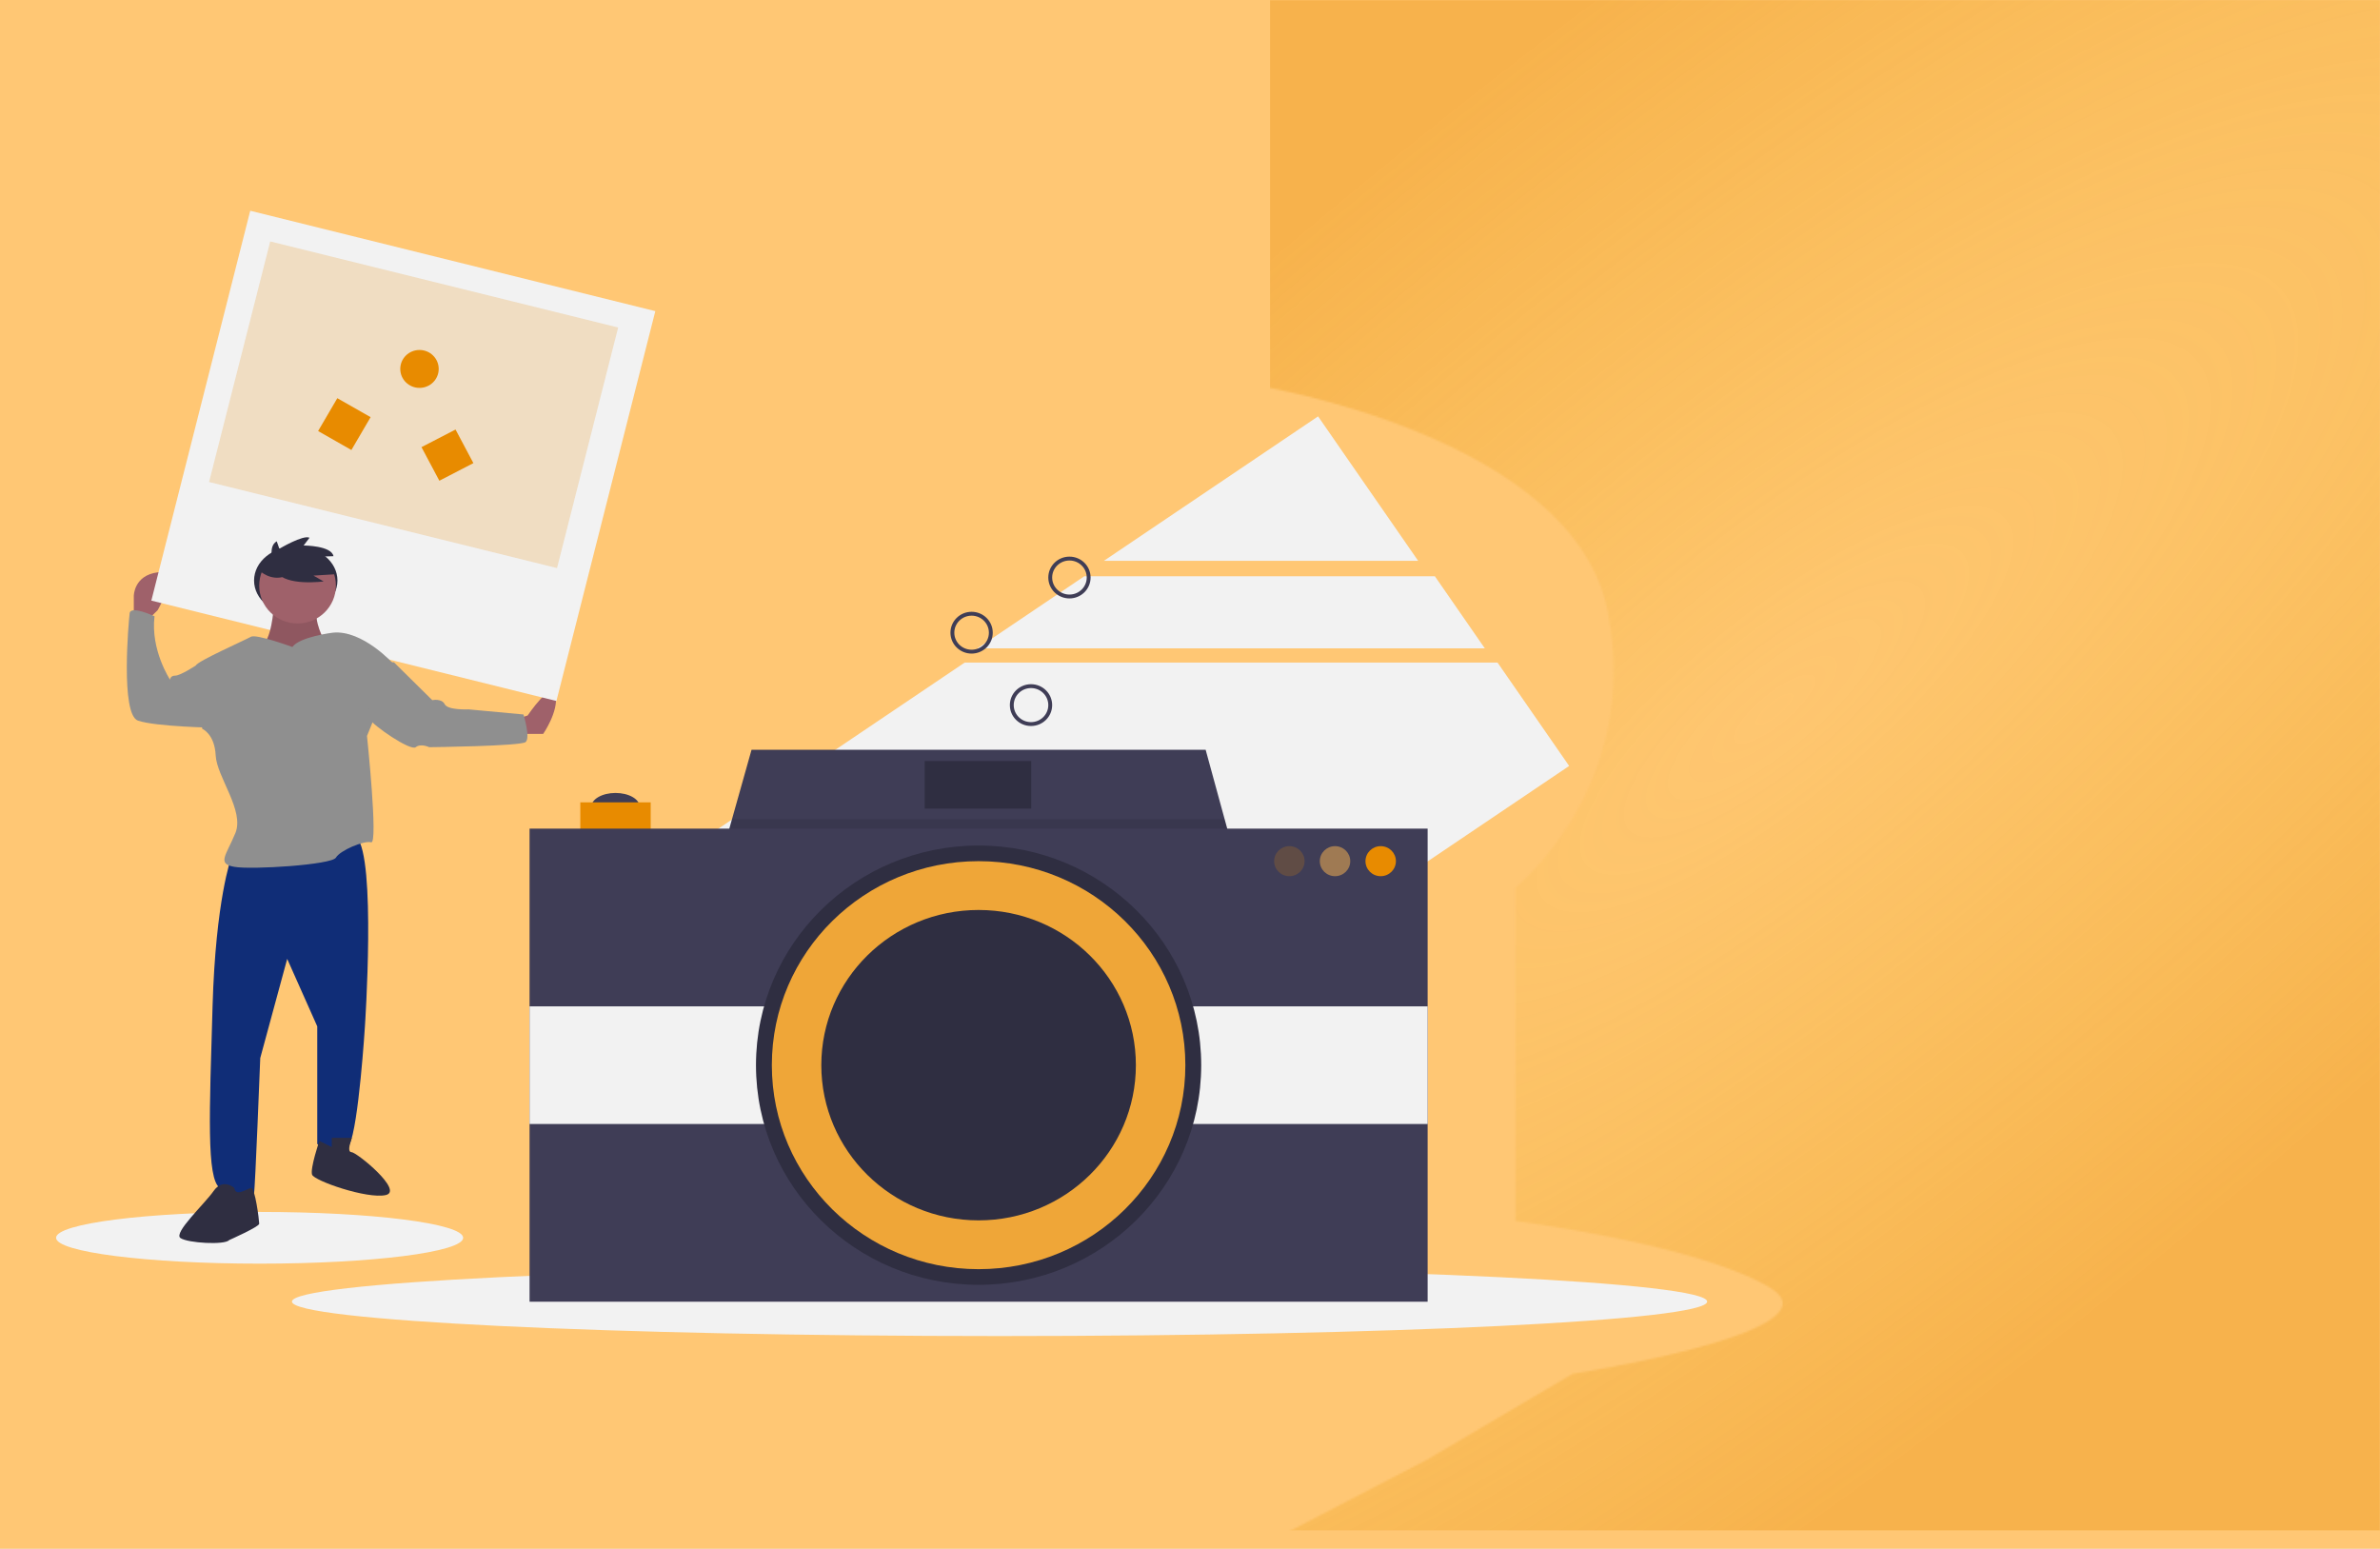 <svg width="1231" height="801" viewBox="0 0 1231 801" fill="none" xmlns="http://www.w3.org/2000/svg">
<rect width="1231" height="801" fill="#E5E5E5"/>
<rect width="1231" height="801" fill="#FFC774"/>
<g clip-path="url(#clip0)">
<path d="M681.742 215.345L570.955 290.058H733.504L681.742 215.345Z" fill="#F2F2F2"/>
<path d="M742.153 298.039H560.828L505.549 335.318H767.98L742.153 298.039Z" fill="#F2F2F2"/>
<path d="M498.968 342.671L323.759 460.827L448.564 640.971L811.607 396.143L774.562 342.671H498.968Z" fill="#F2F2F2"/>
<path d="M517 691C719.136 691 883 683.016 883 673.168C883 663.32 719.136 655.336 517 655.336C314.864 655.336 151 663.32 151 673.168C151 683.016 314.864 691 517 691Z" fill="#F2F2F2"/>
<path d="M134.281 653.553C192.427 653.553 239.563 647.565 239.563 640.179C239.563 632.792 192.427 626.805 134.281 626.805C76.136 626.805 29 632.792 29 640.179C29 647.565 76.136 653.553 134.281 653.553Z" fill="#F2F2F2"/>
<path d="M318.353 424.355C325.238 424.355 330.819 421.167 330.819 417.235C330.819 413.303 325.238 410.115 318.353 410.115C311.469 410.115 305.888 413.303 305.888 417.235C305.888 421.167 311.469 424.355 318.353 424.355Z" fill="#3F3D56"/>
<path d="M645.901 469.342H365.754L372.643 444.875L378.6 423.708L388.717 387.783H623.594L633.421 423.708L640.147 448.305L645.901 469.342Z" fill="#3F3D56"/>
<path opacity="0.1" d="M640.147 448.305H372.643V444.875L378.6 423.708H633.421L640.147 448.305Z" fill="black"/>
<path d="M336.559 414.97H300.147V442.803H336.559V414.97Z" fill="#E88B00"/>
<path d="M738.407 428.563H273.904V673.24H738.407V428.563Z" fill="#3F3D56"/>
<path d="M738.407 520.478H273.904V581.324H738.407V520.478Z" fill="#F2F2F2"/>
<path d="M506.156 664.501C569.747 664.501 621.297 613.641 621.297 550.901C621.297 488.162 569.747 437.301 506.156 437.301C442.564 437.301 391.014 488.162 391.014 550.901C391.014 613.641 442.564 664.501 506.156 664.501Z" fill="#2F2E41"/>
<path d="M506.156 656.41C565.217 656.41 613.096 609.172 613.096 550.901C613.096 492.63 565.217 445.392 506.156 445.392C447.094 445.392 399.215 492.63 399.215 550.901C399.215 609.172 447.094 656.41 506.156 656.41Z" fill="#EFA638"/>
<path d="M506.156 631.166C551.086 631.166 587.509 595.23 587.509 550.901C587.509 506.572 551.086 470.637 506.156 470.637C461.225 470.637 424.802 506.572 424.802 550.901C424.802 595.23 461.225 631.166 506.156 631.166Z" fill="#2F2E41"/>
<path opacity="0.2" d="M666.895 453.16C671.243 453.16 674.768 449.682 674.768 445.392C674.768 441.102 671.243 437.625 666.895 437.625C662.547 437.625 659.022 441.102 659.022 445.392C659.022 449.682 662.547 453.16 666.895 453.16Z" fill="#E88B00"/>
<path opacity="0.5" d="M690.514 453.16C694.862 453.16 698.387 449.682 698.387 445.392C698.387 441.102 694.862 437.625 690.514 437.625C686.166 437.625 682.641 441.102 682.641 445.392C682.641 449.682 686.166 453.16 690.514 453.16Z" fill="#FFB950"/>
<path d="M714.132 453.16C718.481 453.16 722.005 449.682 722.005 445.392C722.005 441.102 718.481 437.625 714.132 437.625C709.784 437.625 706.26 441.102 706.26 445.392C706.26 449.682 709.784 453.16 714.132 453.16Z" fill="#E88B00"/>
<path d="M533.383 393.609H478.272V418.206H533.383V393.609Z" fill="#2F2E41"/>
<path d="M76.715 320.34L81.539 315.58C81.539 315.58 93.868 294.425 81.539 296.012C69.21 297.598 69.21 308.176 69.21 308.176V320.34L76.715 320.34Z" fill="#9F616A"/>
<path d="M268.083 371.64L272.908 370.053C272.908 370.053 285.773 351.014 287.381 359.476C288.989 367.938 280.948 379.573 280.948 379.573H268.083L268.083 371.64Z" fill="#9F616A"/>
<path d="M338.949 160.921L129.43 109L78.276 310.625L287.795 362.546L338.949 160.921Z" fill="#F2F2F2"/>
<path opacity="0.2" d="M319.722 169.39L139.767 124.872L108.148 249.287L288.103 293.805L319.722 169.39Z" fill="#E88B00"/>
<path d="M152.976 317.96C164.887 317.96 174.543 310.027 174.543 300.243C174.543 290.458 164.887 282.525 152.976 282.525C141.065 282.525 131.409 290.458 131.409 300.243C131.409 310.027 141.065 317.96 152.976 317.96Z" fill="#2F2E41"/>
<path d="M119.598 443.566C119.598 443.566 111.558 465.25 109.95 520.252C108.341 575.254 106.733 609.631 113.702 614.39C120.67 619.15 130.855 618.093 131.391 617.035C131.927 615.977 134.608 547.224 134.608 547.224L148.545 495.924L164.09 530.829V591.649C164.09 591.649 175.883 602.227 180.708 592.178C185.532 582.13 188.748 530.829 188.748 530.829C188.748 530.829 194.645 443.566 184.46 432.989C174.275 422.411 119.598 443.566 119.598 443.566Z" fill="#102D77"/>
<path d="M121.206 614.39C121.206 614.39 115.31 609.102 110.486 615.977C105.661 622.852 89.58 637.661 93.332 640.305C97.084 642.949 116.382 644.007 118.526 641.363C118.526 641.363 134.072 634.487 134.072 632.901C134.072 631.314 131.927 613.862 129.783 614.39C127.639 614.919 121.743 619.15 121.206 614.39Z" fill="#2F2E41"/>
<path d="M171.595 588.476H181.983C181.983 588.476 179.099 595.88 181.78 595.88C184.46 595.88 209.118 615.977 199.469 618.093C189.82 620.208 162.482 610.689 161.41 607.515C160.338 604.342 165.162 590.063 165.162 590.063L171.595 593.236V588.476Z" fill="#2F2E41"/>
<path d="M141.576 313.993C141.576 313.993 140.504 331.975 135.144 333.561C129.783 335.148 152.297 351.543 152.297 351.543L167.842 331.446C167.842 331.446 161.946 321.397 164.09 313.993C166.234 306.589 141.576 313.993 141.576 313.993Z" fill="#9F616A"/>
<path opacity="0.1" d="M141.576 313.993C141.576 313.993 140.504 331.975 135.144 333.561C129.783 335.148 152.297 351.543 152.297 351.543L167.842 331.446C167.842 331.446 161.946 321.397 164.09 313.993C166.234 306.589 141.576 313.993 141.576 313.993Z" fill="black"/>
<path d="M151.225 334.619C151.225 334.619 132.463 327.744 129.783 329.33C127.103 330.917 101.909 342.023 101.373 344.139C100.837 346.254 104.589 376.929 104.589 376.929C104.589 376.929 111.022 379.573 111.558 390.679C112.094 401.785 126.567 419.238 121.743 430.873C116.918 442.508 112.094 446.739 121.206 448.326C130.319 449.912 171.595 447.268 173.739 443.566C175.883 439.864 188.212 434.575 191.965 435.633C195.717 436.691 189.82 380.631 189.82 380.631L193.037 372.698L203.758 343.61C203.758 343.61 187.676 325.628 172.131 327.215C172.131 327.215 154.977 329.33 151.225 334.619Z" fill="#8F8F8F"/>
<path d="M109.413 345.725L101.373 344.139C101.373 344.139 93.332 349.427 90.652 349.427C87.972 349.427 87.972 351.543 87.972 351.543C87.972 351.543 77.787 336.206 79.931 318.753C79.931 318.753 67.602 312.935 67.066 317.166C66.53 321.397 62.241 369.524 71.354 372.698C80.467 375.871 111.558 376.4 111.558 376.4L109.413 345.725Z" fill="#8F8F8F"/>
<path d="M196.253 342.552H203.758L223.591 362.12C223.591 362.12 228.416 361.062 230.024 364.236C231.632 367.409 242.353 366.88 242.353 366.88L270.763 369.524C270.763 369.524 274.516 381.688 271.835 383.804C269.155 385.919 221.983 386.448 221.983 386.448C221.983 386.448 217.695 384.333 215.015 386.448C212.334 388.564 193.037 375.342 190.893 371.64C188.748 367.938 196.253 342.552 196.253 342.552Z" fill="#8F8F8F"/>
<path d="M153.905 322.455C164.859 322.455 173.739 313.694 173.739 302.887C173.739 292.08 164.859 283.319 153.905 283.319C142.952 283.319 134.072 292.08 134.072 302.887C134.072 313.694 142.952 322.455 153.905 322.455Z" fill="#9F616A"/>
<path d="M141.608 291.506C141.608 291.506 138.216 282.804 143.135 279.959L144.492 283.808C144.492 283.808 156.874 276.445 160.096 278.118L157.043 282.134C157.043 282.134 171.461 282.134 172.478 287.657L167.39 287.824C167.39 287.824 172.818 291.338 172.987 297.028L162.132 297.698L167.39 300.71C167.39 300.71 147.714 303.387 142.965 295.689L141.608 291.506Z" fill="#2F2E41"/>
<path d="M134.34 295.218C134.34 295.218 140.088 300.794 147.526 298.042C154.965 295.29 147.526 285.198 147.526 285.198L142.567 282.752L134.34 295.218Z" fill="#2F2E41"/>
<path d="M235.617 222.15L218.009 231.26L227.242 248.631L244.85 239.522L235.617 222.15Z" fill="#E88B00"/>
<path d="M191.69 215.752L174.473 205.945L164.532 222.932L181.75 232.739L191.69 215.752Z" fill="#E88B00"/>
<path d="M533.267 374.481C538.757 374.481 543.207 370.09 543.207 364.673C543.207 359.257 538.757 354.866 533.267 354.866C527.777 354.866 523.326 359.257 523.326 364.673C523.326 370.09 527.777 374.481 533.267 374.481Z" stroke="#3F3D56" stroke-width="2" stroke-miterlimit="10"/>
<path d="M502.541 337.034C508.031 337.034 512.481 332.643 512.481 327.226C512.481 321.809 508.031 317.418 502.541 317.418C497.051 317.418 492.6 321.809 492.6 327.226C492.6 332.643 497.051 337.034 502.541 337.034Z" stroke="#3F3D56" stroke-width="2" stroke-miterlimit="10"/>
<path d="M553.148 308.502C558.638 308.502 563.089 304.111 563.089 298.695C563.089 293.278 558.638 288.887 553.148 288.887C547.658 288.887 543.207 293.278 543.207 298.695C543.207 304.111 547.658 308.502 553.148 308.502Z" stroke="#3F3D56" stroke-width="2" stroke-miterlimit="10"/>
<path d="M216.97 200.618C222.46 200.618 226.911 196.227 226.911 190.811C226.911 185.394 222.46 181.003 216.97 181.003C211.48 181.003 207.03 185.394 207.03 190.811C207.03 196.227 211.48 200.618 216.97 200.618Z" fill="#E88B00"/>
</g>
<mask id="mask0" mask-type="alpha" maskUnits="userSpaceOnUse" x="650" y="0" width="581" height="801">
<path d="M706.225 0H1150.7H1231V800.5H650.5L738 755L813.5 710.5C813.5 710.5 953.409 688.873 915.5 666C878.241 643.519 783.813 631.5 783.813 631.5V459C783.813 459 849.5 406.5 831.5 316C813.5 225.5 650.5 199.5 650.5 199.5V0H706.225Z" fill="#C4C4C4"/>
</mask>
<g mask="url(#mask0)">
<rect x="656.905" y="-56.998" width="639.955" height="848.48" fill="url(#paint0_diamond)"/>
</g>
<defs>
<radialGradient id="paint0_diamond" cx="0" cy="0" r="1" gradientUnits="userSpaceOnUse" gradientTransform="translate(917.037 367.242) rotate(50.474) scale(410.632 1343.86)">
<stop stop-color="#E8A700" stop-opacity="0.03"/>
<stop offset="0.846" stop-color="#E88B00" stop-opacity="0.34"/>
</radialGradient>
<clipPath id="clip0">
<rect x="29" y="109" width="854" height="582" fill="white"/>
</clipPath>
</defs>
</svg>
